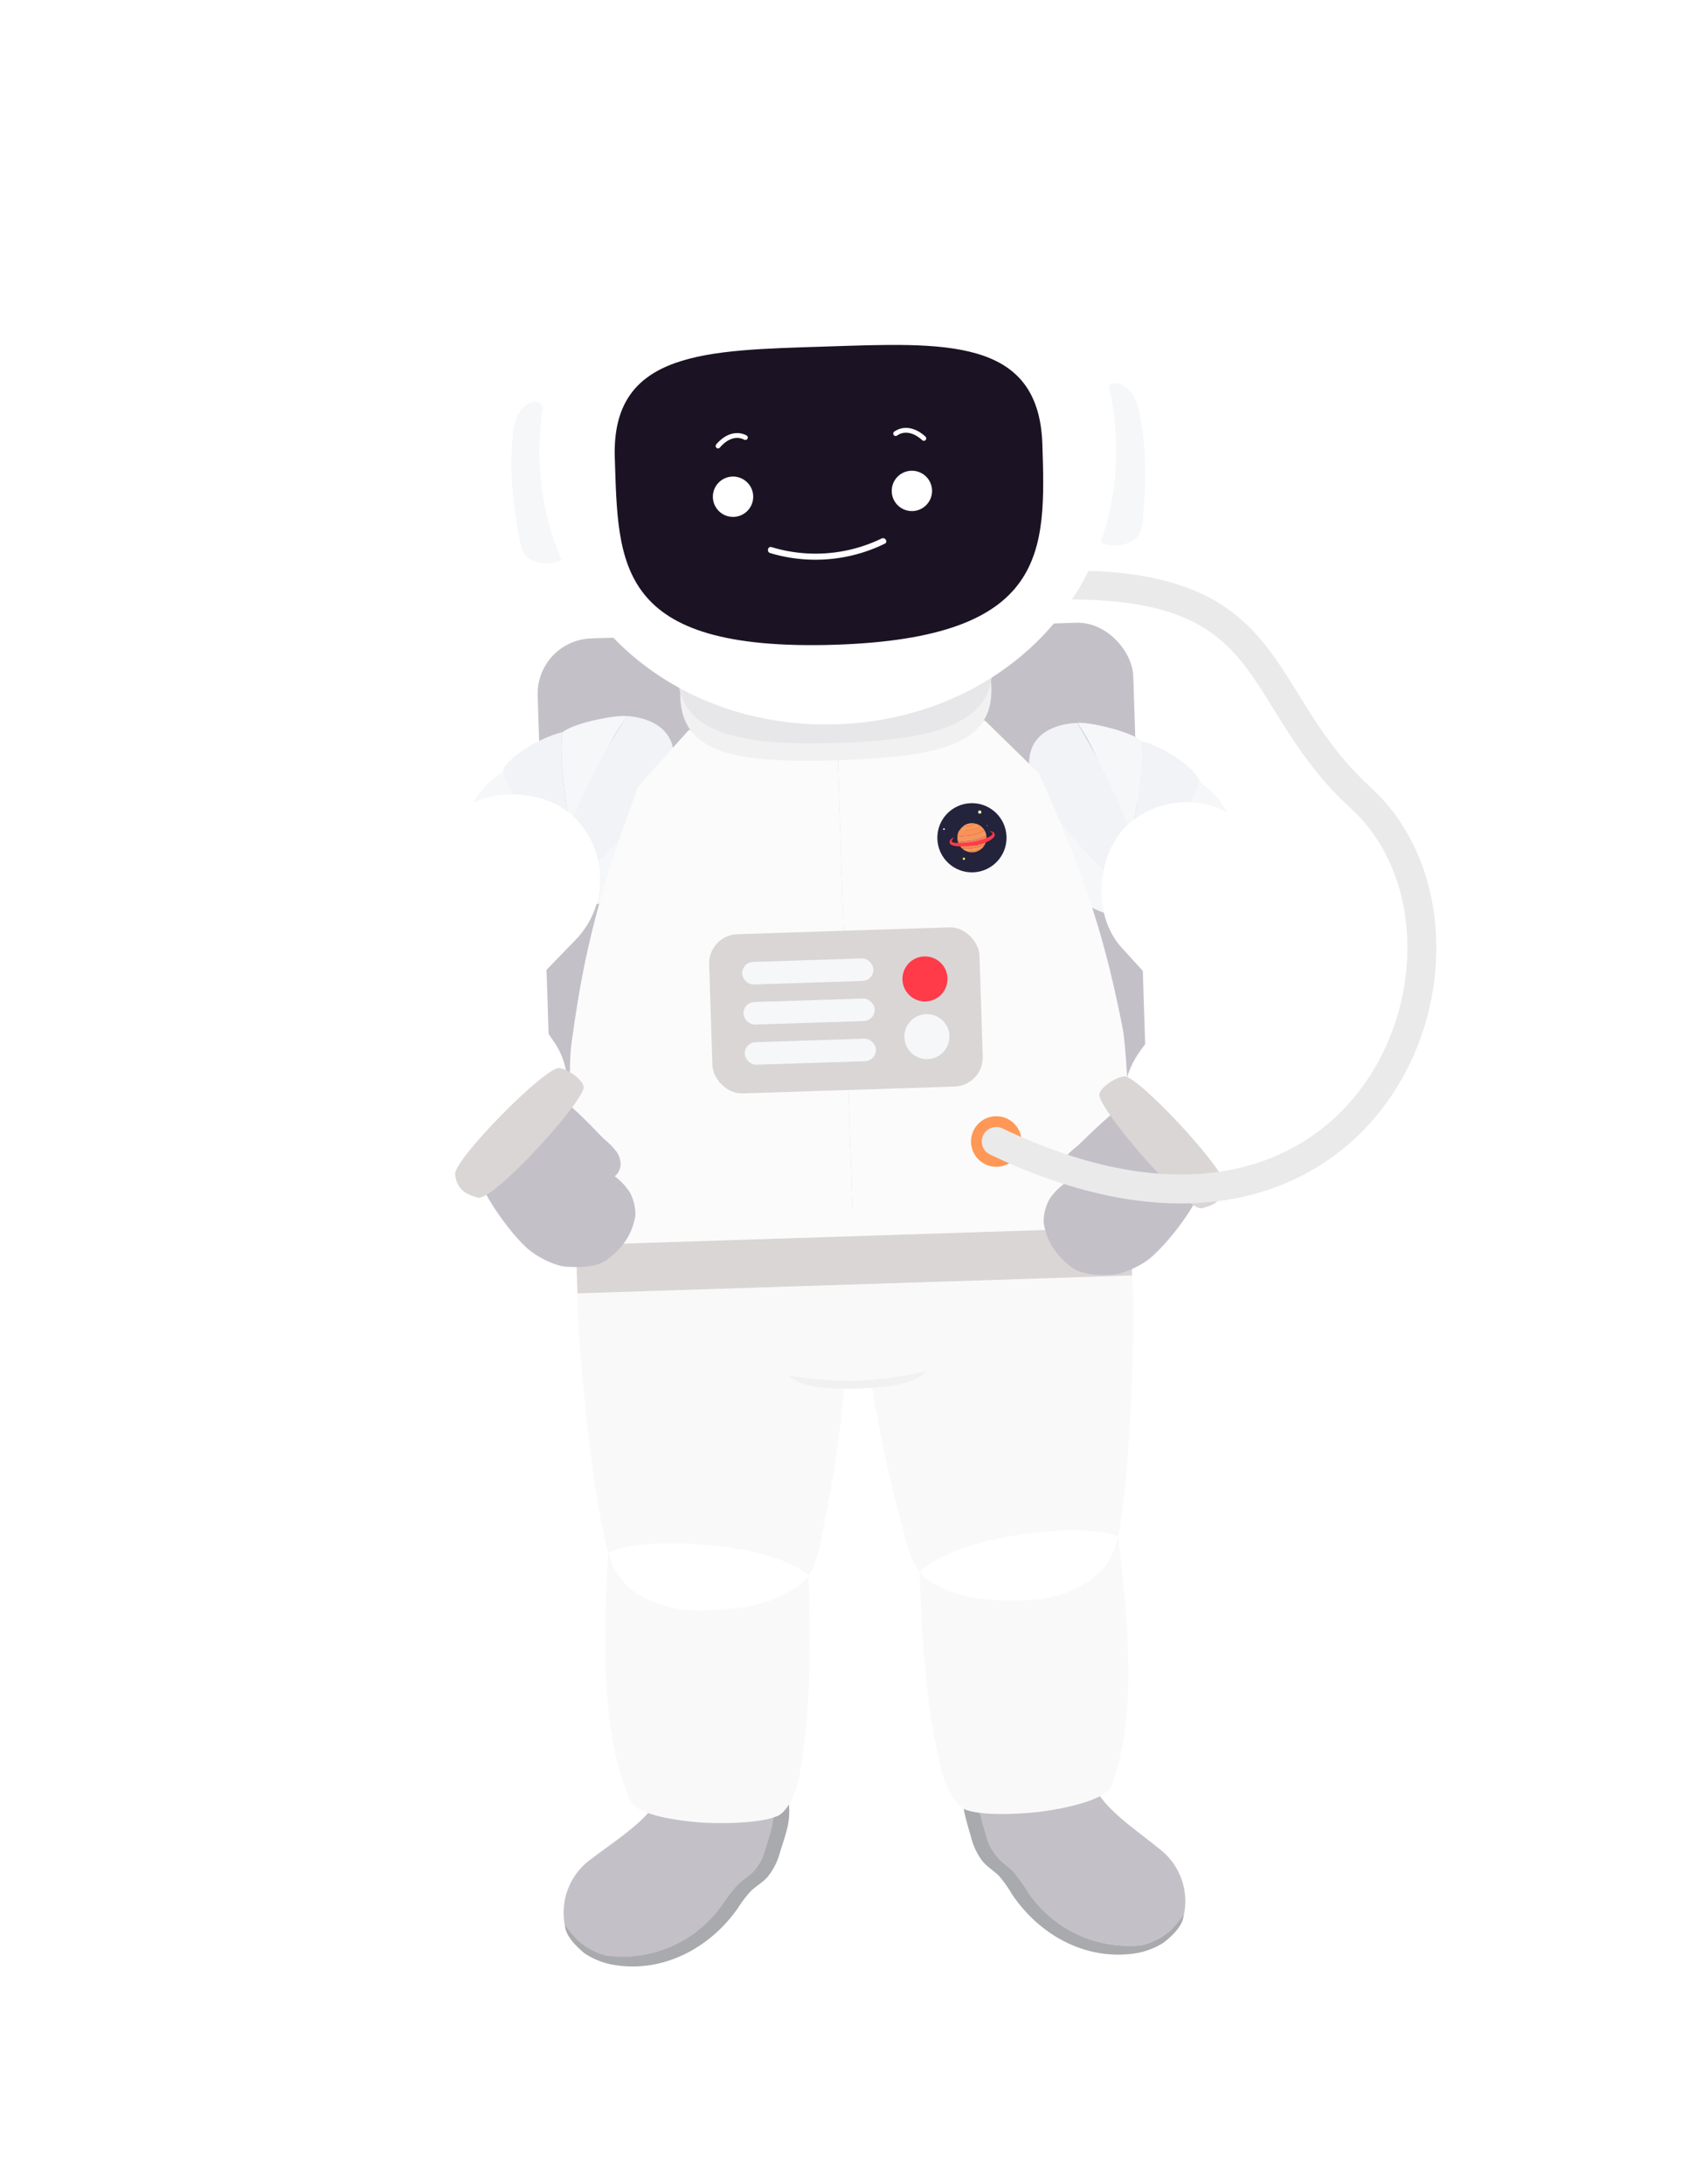 <svg xmlns="http://www.w3.org/2000/svg" viewBox="0 0 350 452.5"><defs><style>.\38 4f85e2d-ad43-426f-b1a0-c5f3360568c0{fill:#c4c0c8;}.\31 a65c345-8163-4daf-817e-98fdabbc45bf{fill:#f5f7f9;}.\33 c974370-1a2c-4a0d-962d-9de821474fcd{fill:#f1f3f6;}.\38 8a8bf75-91d3-4bd1-80f5-86848aa970ea{fill:#fff;}.b5d2d1a4-144c-4f20-a002-23f6accc01c6{fill:#a9aaae;}.a1ad69c0-7a2d-439c-b58c-3f8cf3b462b9{fill:#f9f9f9;}.\31 816b9e8-a92c-4551-bb72-cf0ff9c5bfb7{fill:#fbfbfb;}.\34 d2e6fae-4988-46fb-bafe-73988551354c{fill:#f1f1f2;}.\33 fc1a9d2-a3c5-42e8-8295-174d8445fea2{fill:#dad6d5;}.f9f5244e-b149-48e0-be29-e33897a02fc2{fill:#ff3b49;}.b5587573-bd1c-467c-a6f3-319642766fa3{fill:#23233c;}.\36 4eef596-7159-428b-b05c-44b2c1fbd606{fill:#f7945e;}.\34 2bd166d-611a-4035-91f8-d89e3aef1198{fill:#f99158;}.\39 7f3a181-7d2f-49c0-ad29-c519b3738cb2{fill:#f99b67;}.c5c5f0a1-372b-4b04-a70e-c4325c9b7ab6{fill:#ff9856;}.a4736968-f89c-442c-bc33-96e88ed385f0{fill:#f08b55;}.a9a16ca8-7881-4d94-8d6f-b888e3b7c801{fill:#fffab1;}.\30 eb83309-a81b-4f5e-810e-735f1d032aee{fill:#fff463;}.\38 3d3dc91-ce43-4531-b2d3-9ceaf6dfd024{fill:#3fc8e8;}.\35 8721851-eab8-432f-a3cc-21ba2632fb60{fill:#e7e6e8;}.\31 1f8ee6c-aff0-432a-a230-e26bbea70ae9,.\37 9573a4f-f23a-4322-a50b-978f30d0ab13{fill:none;stroke-linecap:round;stroke-miterlimit:10;}.\31 1f8ee6c-aff0-432a-a230-e26bbea70ae9{stroke:#eaeaea;stroke-width:6px;}.\38 eb418d7-a837-462f-9c2e-919719857a1d{fill:#1b1323;}.\37 9573a4f-f23a-4322-a50b-978f30d0ab13{stroke:#fff;}</style></defs><title>spaceman</title><g id="1fe85055-a8cf-47a5-81d3-e9d2f0d75a02" data-name="左顧右盼"><rect class="84f85e2d-ad43-426f-b1a0-c5f3360568c0" x="112.95" y="130.61" width="123.49" height="119.57" rx="11.47" ry="11.47" transform="translate(-6.06 5.74) rotate(-1.85)"/><path class="1a65c345-8163-4daf-817e-98fdabbc45bf" d="M236.5,153.48c1,7.79-3.82,27.73-3.82,27.73-.37-9.82-3.25-22.53-9.4-31.43C224.93,149.46,234,151.34,236.5,153.48Z"/><path class="1a65c345-8163-4daf-817e-98fdabbc45bf" d="M232.68,181.22s13.58-10.54,15.87-19.26a18.6,18.6,0,0,1,7.87,12.32C249.11,173.36,232.68,181.22,232.68,181.22Z"/><path class="3c974370-1a2c-4a0d-962d-9de821474fcd" d="M232.68,181.22s4.8-19.95,3.82-27.73c5.44,1.47,12,6.39,12.05,8.48C246.26,170.68,232.68,181.22,232.68,181.22Z"/><path class="3c974370-1a2c-4a0d-962d-9de821474fcd" d="M236.48,187.85S218,175.51,214,162.59s9.24-12.8,9.24-12.8S239,175.36,236.48,187.85Z"/><path class="1a65c345-8163-4daf-817e-98fdabbc45bf" d="M238.12,187.18a13,13,0,0,1-8.59,2.07c-4.75-.68-16.63-10.26-20.87-21.66l5.38-5S226.51,181.62,238.12,187.18Z"/><rect class="88a8bf75-91d3-4bd1-80f5-86848aa970ea" x="223.5" y="175.92" width="62.41" height="36.1" rx="18.05" ry="18.05" transform="translate(283.1 512.86) rotate(-132.38)"/><rect class="88a8bf75-91d3-4bd1-80f5-86848aa970ea" x="227.4" y="199.72" width="62.41" height="36.1" rx="18.05" ry="18.05" transform="translate(586.98 137.28) rotate(126.13)"/><path class="1a65c345-8163-4daf-817e-98fdabbc45bf" d="M116.57,151.69c-1.21,7.76,3,27.84,3,27.84.66-9.8,3.92-22.43,10.34-31.13C128.25,148,119.16,149.62,116.57,151.69Z"/><path class="1a65c345-8163-4daf-817e-98fdabbc45bf" d="M119.56,179.52s-13.26-10.94-15.29-19.72A18.6,18.6,0,0,0,96,171.88C103.37,171.18,119.56,179.52,119.56,179.52Z"/><path class="3c974370-1a2c-4a0d-962d-9de821474fcd" d="M119.56,179.52s-4.2-20.08-3-27.84c-5.48,1.31-12.2,6-12.3,8.11C106.3,168.58,119.56,179.52,119.56,179.52Z"/><path class="3c974370-1a2c-4a0d-962d-9de821474fcd" d="M115.56,186s18.87-11.79,23.19-24.58-8.86-13.08-8.86-13.08S113.38,173.48,115.56,186Z"/><path class="1a65c345-8163-4daf-817e-98fdabbc45bf" d="M113.94,185.32a13,13,0,0,0,8.52,2.32c4.76-.54,16.93-9.76,21.51-21l-5.22-5.16S125.71,180.11,113.94,185.32Z"/><path class="84f85e2d-ad43-426f-b1a0-c5f3360568c0" d="M158.5,383.37a10.44,10.44,0,0,1-2.32,4.35c-1,1.06-2.34,1.84-3.37,2.86a30.32,30.32,0,0,0-2.94,3.77,25.2,25.2,0,0,1-24.27,10.85,13.81,13.81,0,0,1-5.84-3.16,29.31,29.31,0,0,1-2.74-3.3,13.67,13.67,0,0,1,5.61-13.68c4.37-3.34,9.76-6.76,12.58-10.56.72-1,18.14-1.49,25.27-1.13a34,34,0,0,1-.54,5.25C159.55,380.22,159,381.8,158.5,383.37Z"/><path class="b5d2d1a4-144c-4f20-a002-23f6accc01c6" d="M119.76,402a13.81,13.81,0,0,0,5.84,3.16,25.2,25.2,0,0,0,24.27-10.85,30.32,30.32,0,0,1,2.94-3.77c1-1,2.38-1.8,3.37-2.86a10.44,10.44,0,0,0,2.32-4.35c.52-1.57,1-3.15,1.43-4.75a34,34,0,0,0,.54-5.25c1.81.09,3,.24,3,.45a14.59,14.59,0,0,1-.34,5c-.41,1.69-1,3.34-1.5,5a13.57,13.57,0,0,1-2.62,5.14c-1,1.11-2.4,1.88-3.48,2.94a24.51,24.51,0,0,0-2.65,3.51c-5.94,8.43-15.74,13.48-25.9,11.68a15.37,15.37,0,0,1-5.93-2.42c-1.25-1.07-3.55-3.12-3.94-5.32,0-.2-.06-.4-.09-.6A29.31,29.31,0,0,0,119.76,402Z"/><path class="84f85e2d-ad43-426f-b1a0-c5f3360568c0" d="M204.31,380.21a10.44,10.44,0,0,0,2.19,4.41c1,1.09,2.28,1.91,3.28,3a30.32,30.32,0,0,1,2.83,3.85A25.2,25.2,0,0,0,236.55,403a13.81,13.81,0,0,0,5.93-3,29.31,29.31,0,0,0,2.84-3.22,13.67,13.67,0,0,0-5.2-13.84c-4.26-3.47-9.55-7-12.26-10.93-.69-1-18.09-2-25.22-1.89a34,34,0,0,0,.38,5.27C203.36,377,203.84,378.62,204.31,380.21Z"/><path class="b5d2d1a4-144c-4f20-a002-23f6accc01c6" d="M242.48,400a13.81,13.81,0,0,1-5.93,3,25.2,25.2,0,0,1-23.93-11.57,30.32,30.32,0,0,0-2.83-3.85c-1-1-2.33-1.87-3.28-3a10.44,10.44,0,0,1-2.19-4.41c-.47-1.59-.95-3.18-1.29-4.8a34,34,0,0,1-.38-5.27c-1.81,0-3,.15-3,.36a14.59,14.59,0,0,0,.19,5c.36,1.7.86,3.37,1.35,5a13.57,13.57,0,0,0,2.46,5.21c1,1.15,2.34,1.95,3.39,3a24.51,24.51,0,0,1,2.55,3.59c5.69,8.61,15.33,13.95,25.54,12.45a15.37,15.37,0,0,0,6-2.24c1.28-1,3.64-3,4.09-5.2,0-.2.07-.4.11-.6A29.31,29.31,0,0,1,242.48,400Z"/><path class="a1ad69c0-7a2d-439c-b58c-3f8cf3b462b9" d="M126,321.69c-.89,18.29-1.6,36.86,4.56,51.27,1.41,3.29,10.6,4.26,14,4.57s12.68.4,16.54-1.28c2-.87,3.93-4.52,4.65-8.88,2.43-14.86,2.17-26.29,1.79-41Z"/><path class="a1ad69c0-7a2d-439c-b58c-3f8cf3b462b9" d="M231.71,318.28c2.07,18.19,4,36.68-1.25,51.45-1.19,3.37-10.3,4.93-13.66,5.46s-12.63,1.22-16.59-.21c-2-.74-4.22-4.25-5.21-8.56-3.38-14.67-3.87-26.09-4.43-40.76Z"/><path class="a1ad69c0-7a2d-439c-b58c-3f8cf3b462b9" d="M234.61,264.25,119.67,268c-.09,10.22,3.35,44.91,6.75,54.86a14,14,0,0,0,6.52,7.89,25.75,25.75,0,0,0,7.19,2.58c3.81.75,10.89.22,14.72-.4a27.11,27.11,0,0,0,10.64-4.36c3.6-2.53,4.06-6.93,5.29-12.78A275.6,275.6,0,0,0,175,287.29a8.21,8.21,0,0,0,5.68-.18,275.6,275.6,0,0,0,6,28.13c1.6,5.76,2.34,10.12,6.1,12.41a27.11,27.11,0,0,0,10.9,3.66c3.86.37,11,.44,14.72-.55a25.75,25.75,0,0,0,7-3,14,14,0,0,0,6-8.29C234.15,309.28,235.35,274.45,234.61,264.25Z"/><path class="88a8bf75-91d3-4bd1-80f5-86848aa970ea" d="M210.29,318.13c-15.33,2.5-19.72,7.53-19.72,7.53a8.25,8.25,0,0,0,2.22,2,27.11,27.11,0,0,0,10.9,3.66c3.86.37,11,.44,14.72-.55a25.75,25.75,0,0,0,7-3,14,14,0,0,0,6-8.29c.1-.38.19-.77.29-1.15C231.7,318.28,226,315.57,210.29,318.13Z"/><path class="88a8bf75-91d3-4bd1-80f5-86848aa970ea" d="M147.42,320.16c15.46,1.51,20.16,6.24,20.16,6.24a8.25,8.25,0,0,1-2.09,2.13,27.11,27.11,0,0,1-10.64,4.36c-3.83.62-10.91,1.15-14.72.4a25.75,25.75,0,0,1-7.19-2.58,14,14,0,0,1-6.52-7.89c-.13-.38-.24-.75-.36-1.13C126.06,321.69,131.61,318.62,147.42,320.16Z"/><path class="1816b9e8-a92c-4551-bb72-cf0ff9c5bfb7" d="M215.29,160.22c10.73,23.8,14,36.25,17.24,52.25,1.69,8.45,1.66,38.93,1.75,41.78l-57.46,1.86-3.27-101.28,30.54-5.55Z"/><path class="1816b9e8-a92c-4551-bb72-cf0ff9c5bfb7" d="M132.26,162.9c-9.18,24.44-11.66,37.54-13.83,53.26-1.18,8.54.83,38.93.92,41.8l57.48-1.86-3.27-101.28-30.83-3.57Z"/><path class="4d2e6fae-4988-46fb-bafe-73988551354c" d="M163.45,285c2.44,2.28,7.24,2.9,14.38,2.67s11.89-1.16,14.18-3.6a80.54,80.54,0,0,1-14.23,2A80.46,80.46,0,0,1,163.45,285Z"/><rect class="3fc1a9d2-a3c5-42e8-8295-174d8445fea2" x="147.28" y="192.83" width="56.05" height="33" rx="6.03" ry="6.03" transform="translate(-6.67 5.77) rotate(-1.85)"/><rect class="1a65c345-8163-4daf-817e-98fdabbc45bf" x="153.78" y="198.93" width="27.22" height="4.67" rx="2.34" ry="2.34" transform="translate(-6.41 5.51) rotate(-1.85)"/><rect class="1a65c345-8163-4daf-817e-98fdabbc45bf" x="154.05" y="207.24" width="27.22" height="4.67" rx="2.34" ry="2.34" transform="translate(-6.68 5.52) rotate(-1.85)"/><rect class="1a65c345-8163-4daf-817e-98fdabbc45bf" x="154.32" y="215.55" width="27.22" height="4.67" rx="2.34" ry="2.34" transform="translate(-6.95 5.54) rotate(-1.85)"/><circle class="f9f5244e-b149-48e0-be29-e33897a02fc2" cx="191.68" cy="202.82" r="4.67" transform="translate(-6.45 6.29) rotate(-1.85)"/><circle class="1a65c345-8163-4daf-817e-98fdabbc45bf" cx="192.07" cy="214.77" r="4.67" transform="translate(-6.83 6.31) rotate(-1.85)"/><rect class="3fc1a9d2-a3c5-42e8-8295-174d8445fea2" x="119.48" y="256.11" width="115" height="10" transform="translate(-8.34 5.85) rotate(-1.85)"/><circle class="b5587573-bd1c-467c-a6f3-319642766fa3" cx="201.41" cy="173.57" r="7.17" transform="translate(-5.5 6.59) rotate(-1.85)"/><path class="64eef596-7159-428b-b05c-44b2c1fbd606" d="M204.41,173.17A3,3,0,0,0,204,172c-1.24,1-4.07,1.35-5.57,1.17a2.72,2.72,0,0,0,.05,1.11A11.26,11.26,0,0,0,204.41,173.17Z"/><path class="42bd166d-611a-4035-91f8-d89e3aef1198" d="M204,172a3,3,0,0,0-.84-.91,5.51,5.51,0,0,1-2,.78,8,8,0,0,1-2.37.14,3,3,0,0,0-.39,1.15C199.93,173.36,202.76,173,204,172Z"/><path class="97f3a181-7d2f-49c0-ad29-c519b3738cb2" d="M202.09,170.63a2.9,2.9,0,0,0-2.58.61A5.65,5.65,0,0,0,202.09,170.63Z"/><path class="c5c5f0a1-372b-4b04-a70e-c4325c9b7ab6" d="M201.19,171.89a5.51,5.51,0,0,0,2-.78,3,3,0,0,0-1.07-.48,5.65,5.65,0,0,1-2.58.61,3,3,0,0,0-.69.79A8,8,0,0,0,201.19,171.89Z"/><path class="42bd166d-611a-4035-91f8-d89e3aef1198" d="M200.29,176.37a3,3,0,0,0,3.11-.53A6.88,6.88,0,0,1,200.29,176.37Z"/><path class="c5c5f0a1-372b-4b04-a70e-c4325c9b7ab6" d="M199.35,175.78a3,3,0,0,0,.94.59,6.88,6.88,0,0,0,3.11-.53,3,3,0,0,0,.65-.79A9.61,9.61,0,0,1,199.35,175.78Z"/><path class="a4736968-f89c-442c-bc33-96e88ed385f0" d="M204.41,173.17a11.26,11.26,0,0,1-5.93,1.12,3,3,0,0,0,.64,1.23h0a3.06,3.06,0,0,0,.23.26,9.61,9.61,0,0,0,4.7-.73,2.66,2.66,0,0,0,.37-1.23A6,6,0,0,0,204.41,173.17Z"/><path class="f9f5244e-b149-48e0-be29-e33897a02fc2" d="M205,172.27c.57.14,1,.35.41.84a2.7,2.7,0,0,1-.51.3,13.23,13.23,0,0,1-3.43,1,19,19,0,0,1-3.12.23,2.77,2.77,0,0,1-.94-.13c-.41-.2,0-.7.29-1-.73.22-1.15.84-.8,1.32.21.29.84.48,1.91.52a19,19,0,0,0,2.95-.17,8.42,8.42,0,0,0,3-.86,3.85,3.85,0,0,0,1.28-1C206.31,172.81,206,172.13,205,172.27Z"/><circle class="a9a16ca8-7881-4d94-8d6f-b888e3b7c801" cx="203.03" cy="168.25" r="0.34" transform="translate(-5.33 6.64) rotate(-1.85)"/><circle class="88a8bf75-91d3-4bd1-80f5-86848aa970ea" cx="195.61" cy="171.78" r="0.17" transform="translate(-5.44 6.4) rotate(-1.85)"/><circle class="0eb83309-a81b-4f5e-810e-735f1d032aee" cx="199.74" cy="177.92" r="0.24" transform="translate(-5.64 6.54) rotate(-1.85)"/><circle class="83d3dc91-ce43-4531-b2d3-9ceaf6dfd024" cx="204.58" cy="171.08" r="0.1" transform="translate(-5.42 6.69) rotate(-1.85)"/><circle class="c5c5f0a1-372b-4b04-a70e-c4325c9b7ab6" cx="206.46" cy="236.5" r="5.24" transform="translate(-7.53 6.79) rotate(-1.85)"/><path class="4d2e6fae-4988-46fb-bafe-73988551354c" d="M205,138.57c2.68,14.49-6.68,18.15-31.35,18.94-24.2.78-34.25-2.2-32.5-16.88,1.34-11.3,12.25-19.17,31.32-19.78S202.91,127.38,205,138.57Z"/><path class="58721851-eab8-432f-a3cc-21ba2632fb60" d="M205.23,134.79c2.7,14.49-9.47,18.41-31.72,19.13-21.79.7-34.66-2.36-32.89-17,1.36-11.3,12.41-19.17,31.7-19.79S203.15,123.61,205.23,134.79Z"/><rect class="88a8bf75-91d3-4bd1-80f5-86848aa970ea" x="65.95" y="173.56" width="62.41" height="36.1" rx="18.05" ry="18.05" transform="translate(-108.06 128.06) rotate(-45.91)"/><rect class="88a8bf75-91d3-4bd1-80f5-86848aa970ea" x="61.34" y="197.24" width="62.41" height="36.1" rx="18.05" ry="18.05" transform="translate(217.86 17.27) rotate(55.59)"/><path class="84f85e2d-ad43-426f-b1a0-c5f3360568c0" d="M223.07,237.59c.58-.41,8.08-8.15,9.93-8.4l13.17,13.46,3.18,1.2c.58,3.42-6.75,13.32-11.1,16.88-1.89,1.55-5.75,3.4-8.2,3.4-1.56,0-5.7.35-8.39-1.87-3.35-2.77-4.86-5.49-5.4-9.05a9.7,9.7,0,0,1,1.26-4.85,12.42,12.42,0,0,1,3.24-3.26,3.69,3.69,0,0,1-.58-.64,3.61,3.61,0,0,1-.56-1.85,4.39,4.39,0,0,1,1.22-2.94A13.83,13.83,0,0,1,223.07,237.59Z"/><path class="3fc1a9d2-a3c5-42e8-8295-174d8445fea2" d="M233,223c2.83-.15,21.28,19.59,20.88,22.68-.48,3.64-3.3,4.23-4.79,4.64-3.2.87-21.57-20.73-21.28-23.53C227.94,225.29,231.23,223.13,233,223Z"/><path class="11f8ee6c-aff0-432a-a230-e26bbea70ae9" d="M173.87,130.61s3-9.51,48-9.42c43.79.09,37.45,23.38,60.16,44.17C313.59,194.21,285,274,206.45,236.49"/><path class="1a65c345-8163-4daf-817e-98fdabbc45bf" d="M117.79,115.32a8.41,8.41,0,0,1-5.63,1.35,6.41,6.41,0,0,1-3.06-1.35,5.71,5.71,0,0,1-1.25-2.72c-1.49-7.61-2.34-14.52-1.61-22.25a11,11,0,0,1,1.28-4.76c.86-1.42,2.52-2.71,4.12-2.27C113.83,83.93,118.68,114.67,117.79,115.32Z"/><path class="1a65c345-8163-4daf-817e-98fdabbc45bf" d="M227.1,112a8.41,8.41,0,0,0,5.74.8,6.41,6.41,0,0,0,2.91-1.64,5.71,5.71,0,0,0,1-2.83c.75-7.72.93-14.68-.54-22.3a11,11,0,0,0-1.73-4.62c-1-1.33-2.77-2.46-4.32-1.86C228,80.37,226.15,111.43,227.1,112Z"/><path class="88a8bf75-91d3-4bd1-80f5-86848aa970ea" d="M231.26,91.48c1.07,33-24.91,57.51-57.89,58.58s-60.48-21.74-61.55-54.72a59.75,59.75,0,0,1,119.44-3.86Z"/><path class="8eb418d7-a837-462f-9c2e-919719857a1d" d="M216,91.94c.72,22.21,1.3,40.21-43,41.64C127.58,135,128.12,117,127.4,94.8s19.13-22.21,43.58-23S215.23,69.73,216,91.94Z"/><circle class="88a8bf75-91d3-4bd1-80f5-86848aa970ea" cx="151.9" cy="102.91" r="4.18" transform="translate(-3.24 4.96) rotate(-1.85)"/><circle class="88a8bf75-91d3-4bd1-80f5-86848aa970ea" cx="188.97" cy="101.71" r="4.18" transform="translate(-3.19 6.15) rotate(-1.85)"/><path class="79573a4f-f23a-4322-a50b-978f30d0ab13" d="M148.8,92.4s2.53-3.33,5.66-1.75"/><path class="79573a4f-f23a-4322-a50b-978f30d0ab13" d="M191.44,90.83s-2.94-3-5.84-1"/><path class="88a8bf75-91d3-4bd1-80f5-86848aa970ea" d="M159.58,114.58a32.67,32.67,0,0,0,23.77-1.94c.73-.36.05-1.43-.67-1.07a31.35,31.35,0,0,1-22.79,1.78c-.78-.24-1.08,1-.3,1.23Z"/><path class="84f85e2d-ad43-426f-b1a0-c5f3360568c0" d="M125.33,236.12c-.56-.43-7.84-8.39-9.68-8.7l-13.57,13.06-3.21,1.11c-.68,3.4,6.35,13.52,10.59,17.21,1.84,1.6,5.65,3.57,8.09,3.65,1.56,0,5.69.53,8.44-1.61,3.43-2.66,5-5.35,5.67-8.89a9.7,9.7,0,0,0-1.12-4.88,12.42,12.42,0,0,0-3.15-3.36,3.69,3.69,0,0,0,.6-.62,3.61,3.61,0,0,0,.61-1.83,4.39,4.39,0,0,0-1.13-3A13.83,13.83,0,0,0,125.33,236.12Z"/><path class="3fc1a9d2-a3c5-42e8-8295-174d8445fea2" d="M115.86,221.28C113,221,94,240.23,94.31,243.33c.37,3.65,3.17,4.33,4.64,4.78,3.17,1,22.18-20.08,22-22.89C120.82,223.69,117.6,221.43,115.86,221.28Z"/></g></svg>